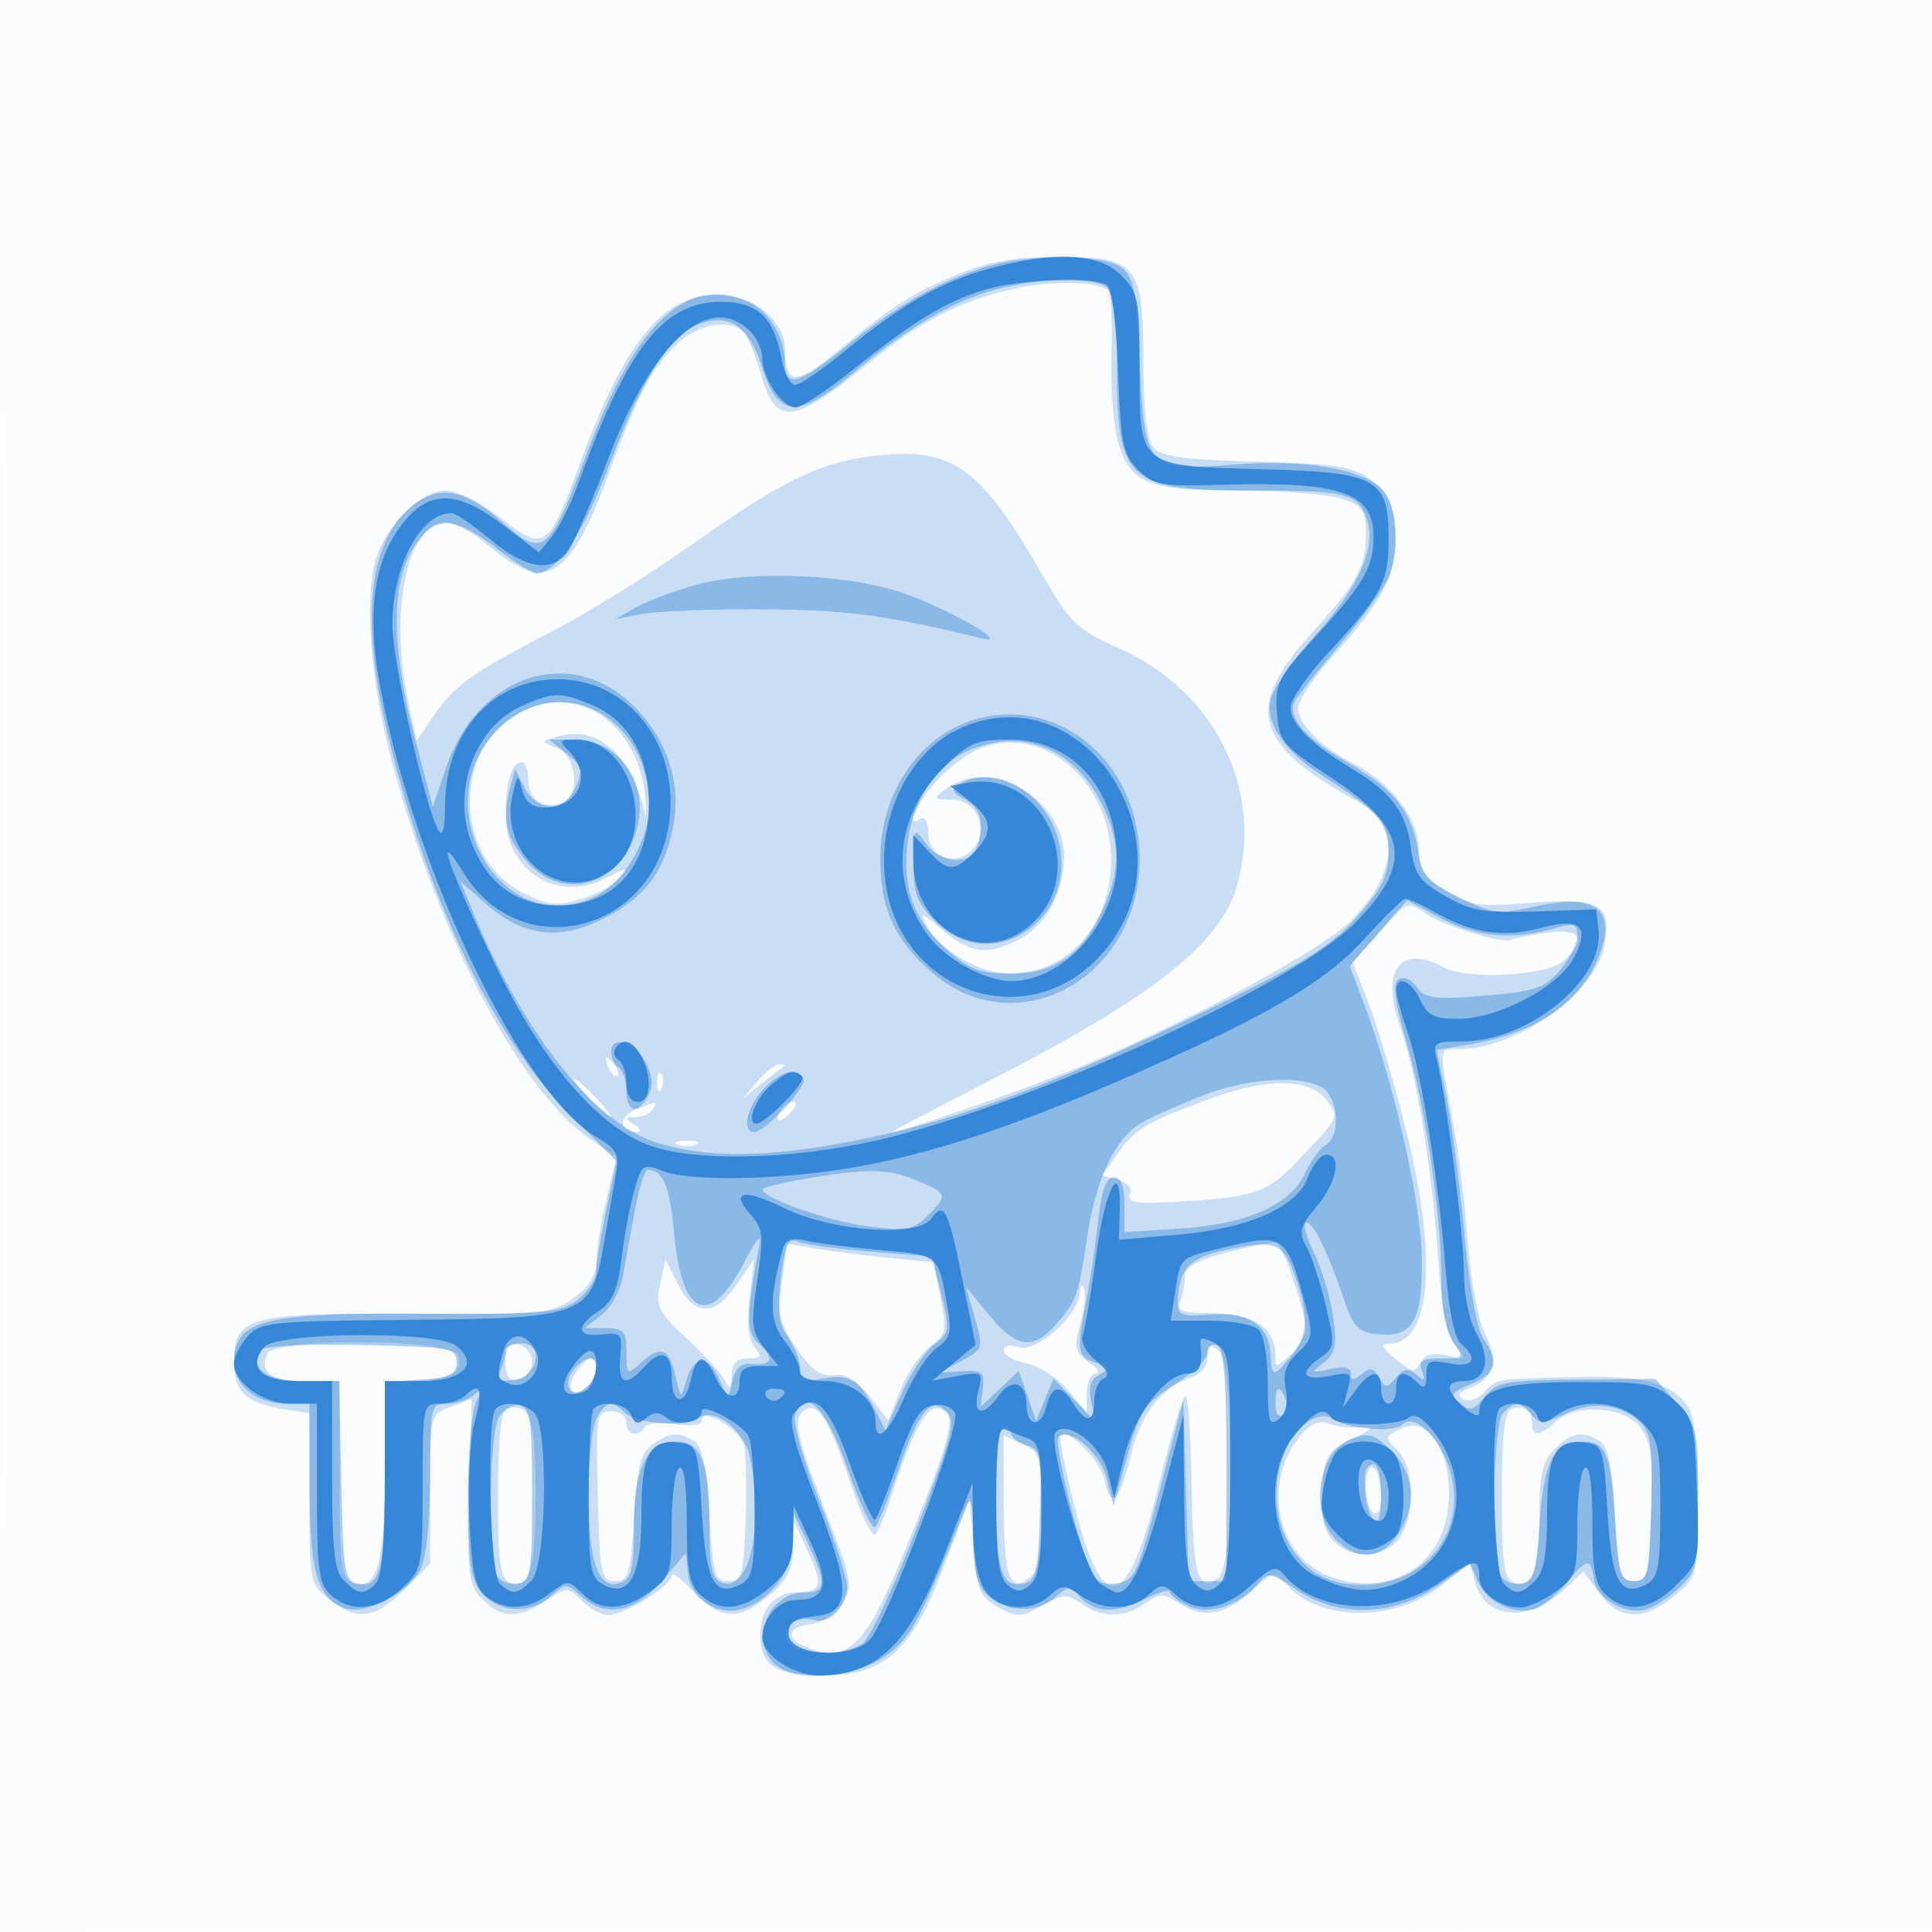 <svg xmlns="http://www.w3.org/2000/svg" width="256" height="256"><path fill="#1976D2" fill-opacity=".016" fill-rule="evenodd" d="M0 128.004v128.004l128.25-.254 128.25-.254.254-127.75L257.008 0H0v128.004m.485.496c0 70.4.119 99.053.265 63.672.146-35.38.146-92.98 0-128C.604 29.153.485 58.1.485 128.5"/><path fill="#1976D2" fill-opacity=".219" fill-rule="evenodd" d="M126.892 36.354c-6.026 2.479-8.763 4.24-16.405 10.556-5.103 4.216-6.44 4.071-6.472-.705C103.99 42.46 99.719 39 95.122 39c-7.193 0-12.348 6.26-18.118 22-4.346 11.857-4.814 12.195-10.623 7.669C63.664 66.552 60.551 65 59.023 65c-3.016 0-7.331 4.005-8.959 8.315-1.811 4.793-1.192 15.609 1.498 26.185 5.912 23.239 17.146 44.931 26.636 51.434l3.467 2.375-1.317 5.596c-.724 3.077-1.324 6.802-1.332 8.277-.011 1.835-.975 3.365-3.052 4.843-2.866 2.041-4.075 2.156-21.64 2.046-21.287-.134-23.324.419-23.324 6.33 0 3.973 1.548 5.489 6.411 6.278l3.589.583v11.296c0 11.013.066 11.349 2.635 13.369 3.696 2.907 6.043 2.595 9.965-1.327l3.4-3.4v-9.881c0-9.86.006-9.883 2.75-10.921l2.75-1.04-.306 12.265c-.282 11.269-.14 12.431 1.75 14.321 2.548 2.548 4.728 2.589 8.415.158 2.801-1.847 2.896-1.847 4.75.007 1.04 1.04 2.625 1.891 3.523 1.891 2.13 0 8.368-3.867 8.368-5.187 0-.564 1.306.373 2.901 2.081 3.535 3.784 5.989 3.911 10.022.517 2.357-1.983 3.096-3.446 3.158-6.25l.081-3.661 1.846 3.964c2.102 4.516 1.836 5.536-1.445 5.536-2.873 0-4.813 2.217-4.813 5.5 0 4.231 1.924 5.5 8.338 5.5 8.258 0 11.738-3.196 16.136-14.822l3.276-8.662.5 6.46c.447 5.774.793 6.622 3.262 7.992 2.514 1.395 3.036 1.375 5.831-.218 2.754-1.57 3.289-1.596 5.211-.25 2.74 1.92 5.671 1.906 8.449-.039 1.987-1.393 2.438-1.382 4.715.11 3.048 1.997 6.089 1.374 9.678-1.984 2.592-2.425 2.681-2.436 4.371-.569 4.471 4.941 14.443 4.926 20.633-.03l3.65-2.921.612 2.437c1.272 5.068 6.998 5.626 11.825 1.152l2.582-2.392 2.12 2.868c2.668 3.608 5.92 3.699 9.984.279 3.057-2.572 3.077-2.653 3.077-12.566 0-5.487-.463-10.842-1.03-11.9-1.918-3.584-5.897-4.736-15.47-4.478-10.741.29-9.98.156-11.921 2.097-.86.86-2.094 1.236-2.742.835-.786-.485-.448-.999 1.014-1.54 3.087-1.141 3.725-3.606 1.874-7.24-.877-1.721-1.883-7.152-2.245-12.119-.361-4.95-1.291-12.375-2.068-16.5-1.784-9.48-1.836-9 .962-9 7.6 0 18.058-7.453 19.23-13.705 1.028-5.479-.584-6.427-9.648-5.671-6.945.579-8.163.411-11.367-1.569-2.96-1.829-3.589-2.804-3.589-5.56 0-3.903-3.65-8.765-8.369-11.148-4.429-2.236-7.631-5.388-7.631-7.511 0-.998 2.229-4.276 4.953-7.284 6.604-7.292 8.219-10.638 7.85-16.254-.243-3.687-.861-5.012-3.122-6.697-2.438-1.816-4.496-2.146-15.195-2.431-9.692-.259-12.655-.668-13.668-1.889-.86-1.036-1.297-4.823-1.305-11.314-.017-12.982-.832-13.976-11.418-13.943-5.603.017-9.066.628-13.203 2.33M134 38.346c-6.94 1.599-12.185 4.328-19.071 9.923-9.863 8.013-12.136 8.235-14.095 1.378-.651-2.281-1.61-4.709-2.132-5.397-1.645-2.171-6.253-1.426-9.158 1.479-3.427 3.427-4.929 6.335-9.135 17.692-4.942 13.342-8.1 15.185-15.468 9.03-2.434-2.034-5.096-3.422-6.233-3.25-4.914.741-7.116 12.134-4.607 23.834l1.101 5.133 2.323-3.42c2.691-3.96 5.018-5.602 15.975-11.267 4.4-2.275 12.804-7.527 18.675-11.67 12.127-8.559 16.97-10.804 24.889-11.539 9.174-.851 13.008 1.954 20.561 15.049 4.241 7.353 4.889 7.993 10.759 10.627 12.624 5.664 19.075 18.656 15.556 31.329-2.16 7.779-11.263 14.919-33.483 26.264-6.957 3.552-12.439 6.459-12.181 6.459 1.107 0 15.854-5.07 22.943-7.887 14.324-5.693 33.642-15.974 37.77-20.102 6.279-6.279 6.632-12.666.875-15.828-13.801-7.58-15.092-12.373-6.018-22.351C179.818 77.266 181 75.09 181 70.664c0-2.991-.433-3.619-3.149-4.566-1.732-.604-7.932-1.098-13.778-1.098-12.231 0-14.441-.941-16.025-6.82-.555-2.061-.905-7.178-.778-11.372.126-4.194-.052-7.911-.396-8.259-1.306-1.323-7.582-1.422-12.874-.203M69.096 94.265c-9.268 4.763-9.067 19.428.331 24.114 3.193 1.592 4.346 1.706 7.552.745 2.081-.623 4.4-1.876 5.152-2.783 1.227-1.479 1.02-1.47-1.989.086-6.285 3.25-13.142-1.08-13.142-8.3 0-4.471.785-7.127 2.107-7.127.491 0 .893 1.077.893 2.393 0 2.558 2.048 3.909 4.5 2.969 2.455-.942 1.907-6.271-.75-7.287-2.238-.855-2.236-.863.392-1.549 5.133-1.338 9.268 2.321 11.269 9.974.287 1.1.302.056.033-2.32-1.065-9.391-9.002-14.69-16.348-10.915m60.354 5.103c-1.677.752-4.264 2.811-5.75 4.576-2.672 3.176-3.633 5.75-1.7 4.556.564-.349 1 .467 1 1.874 0 3.125 3.513 4.541 5.741 2.313 2.448-2.448.868-6.679-2.51-6.719-2.617-.03-2.65-.093-.79-1.5 5.65-4.273 15.559 1.447 15.559 8.982 0 4.821-2.348 9.161-5.967 11.033-4.18 2.162-6.43 1.895-10.107-1.199-2.988-2.514-3.137-2.547-2.013-.446 1.698 3.172 6.969 6.154 10.887 6.158 7.661.009 13.431-6.439 13.431-15.011 0-10.681-9.374-18.387-17.781-14.617m53.411 24.069-3.639 4.063 1.971 5c1.084 2.75 3.284 10.093 4.889 16.318 4.452 17.266 3.687 29.106-1.889 29.215-1.358.027-1.213.433.736 2.056 2.143 1.783 2.533 1.838 3.303.461.62-1.108 1.657-1.371 3.571-.906 2.57.625 2.62.566 1.072-1.244-1.133-1.326-1.835-4.922-2.322-11.9-.828-11.856-2.894-24.38-5.012-30.385-2.664-7.55-.074-11.106 5.775-7.928 3.135 1.703 13.686 1.121 15.894-.877 3.246-2.938 2.266-4.406-2.46-3.683-2.338.358-4.385.761-4.549.895-.782.635-8.794-1.8-11.101-3.373-2.598-1.773-2.603-1.771-6.239 2.288M80.564 141.293c.376.986.935 1.541 1.243 1.233.308-.307.001-1.114-.683-1.793-.988-.98-1.102-.865-.56.56m19.841 1.957L98.5 145.5l2.5-1.989c1.375-1.094 2.688-2.107 2.917-2.25.229-.144-.039-.261-.595-.261-.557 0-1.869 1.012-2.917 2.25m-13.326.333c.048 1.165.285 1.402.604.605.289-.722.253-1.585-.079-1.917-.332-.332-.568.258-.525 1.312M78 145.5c1.292 1.375 2.574 2.5 2.849 2.5.275 0-.557-1.125-1.849-2.5-1.292-1.375-2.574-2.5-2.849-2.5-.275 0 .557 1.125 1.849 2.5m82.885-.103c-8.844 3.193-10.387 4.095-12.803 7.488l-2.057 2.888 2.117.554c1.265.331 1.907 1.104 1.594 1.92-.417 1.084.74 1.294 5.62 1.021 11.223-.63 12.533-1.093 17.211-6.079 4.935-5.26 4.905-5.192 3.183-7.435-2.174-2.831-7.646-2.963-14.865-.357m-76.699 1.658c-2.282.915-2.196 2.959.123 2.93.716-.01.592-.403-.309-.985-1.293-.835-1.266-.971.191-.985.93-.008 1.969-.465 2.309-1.015.718-1.162.72-1.162-2.314.055m19.273.012c-1.026 1.66-.105 1.89 1.33.332.71-.769.849-1.399.309-1.399-.539 0-1.277.48-1.639 1.067m-13.709 4.595c.688.278 1.813.278 2.5 0 .688-.277.125-.504-1.25-.504s-1.937.227-1.25.504m73 14.24c-4.175 1.095-5.75 1.978-5.75 3.222 0 .942-.273 2.424-.607 3.294-.503 1.311.24 1.582 4.345 1.582 5.282 0 8.262 1.978 8.262 5.484 0 1.763.069 1.763 2 .016 1.1-.995 2-2.56 2-3.477 0-2.14-2.981-10.925-3.844-11.326-.361-.167-3.244.375-6.406 1.205m-59.131 3.911c-.582 4.388-.336 5.515 1.93 8.854 1.946 2.868 3.175 3.75 4.907 3.523 1.618-.212 3.051.643 4.78 2.852l2.468 3.154 1.61-4.022c.885-2.213 2.657-4.813 3.937-5.779 2.143-1.616 2.252-2.131 1.368-6.447l-.961-4.691-6.079-.609c-3.344-.335-7.702-.891-9.686-1.236l-3.607-.627-.667 5.028m-16.147.313c-.643 2.927-.304 3.641 3.345 7.044 2.233 2.083 4.524 4.584 5.091 5.559.929 1.595 1.034 1.548 1.062-.479.021-1.617.627-2.25 2.152-2.25 1.785 0 1.922-.242.863-1.518-.846-1.019-1.062-3.185-.658-6.594l.601-5.077-2.254 3.344c-2.914 4.325-5.679 4.335-7.83.029l-1.656-3.316-.716 3.258m55.607 1.201c-.128 2.955-5.716 7.923-8.072 7.175-1.173-.372-2.007-.183-2.007.456 0 .6 1.359 1.364 3.02 1.696 1.66.332 4.135 1.93 5.5 3.552l2.48 2.947v-2.576c0-1.417.55-2.577 1.223-2.577.672 0 .258-.675-.92-1.5-1.88-1.317-2.021-1.936-1.159-5.06.541-1.957.765-4.095.498-4.75-.266-.654-.52-.368-.563.637M35.38 179.452c-.958 2.496.578 3.548 5.179 3.548H45v13.031c0 11.171.235 13.122 1.645 13.663 3.284 1.26 4.355-2.401 4.355-14.885V183l3.75-.015c4.582-.019 6.745-1.254 5.927-3.384-.869-2.265-24.432-2.403-25.297-.149M67 180.5c0 1.982.439 2.562 1.75 2.31.963-.186 1.75-1.225 1.75-2.31s-.787-2.124-1.75-2.31c-1.311-.252-1.75.328-1.75 2.31m93-.69c0 1.257-.874 2.328-2.25 2.758-3.741 1.167-6.554 4.757-7.821 9.981-1.558 6.422-2.739 7.651-3.534 3.677-.541-2.705-4.857-7.098-5.924-6.03-.196.196.65 4.357 1.879 9.248 3.802 15.126 7.061 14.26 11.27-2.995 1.535-6.297 3.092-11.449 3.458-11.449.367 0 .733 5.274.815 11.72.153 12.102.863 14.557 3.565 12.315 2.236-1.856 2.273-28.183.042-30.035-1.251-1.038-1.5-.903-1.5.81m-83.701 2.082c-1.413 2.263-.531 3.545 1.359 1.977 1.437-1.193 1.84-3.869.583-3.869-.418 0-1.292.851-1.942 1.892m-9.049 4.826c-.897.322-1.25 3.544-1.25 11.397 0 9.116.268 11.051 1.601 11.562 2.612 1.003 3.368-1.632 3.384-11.805.015-9.637-.841-12.194-3.735-11.154m38.856.654c-.904 1.09-.255 3.736 2.957 12.052 3.875 10.033 4.024 10.794 2.548 13.047-.862 1.315-2.716 2.535-4.12 2.71-3.432.429-3.485 2.097-.104 3.286 5.339 1.878 7.556-.615 13.325-14.985 5.662-14.1 6.076-15.966 3.746-16.86-1.592-.611-3.684 3.254-6.427 11.878-.7 2.2-1.618 4.377-2.04 4.838-.422.462-1.969-2.767-3.437-7.175-2.93-8.798-4.578-11.044-6.448-8.791m94.144-.654c-.897.322-1.25 3.544-1.25 11.397 0 9.116.268 11.051 1.601 11.562 2.439.936 3.367-1.511 3.384-8.927.012-5.403.414-7.149 2.015-8.75 2.199-2.199 3.723-2.459 6-1.024 1.077.679 1.641 3.425 2 9.735.453 7.956.69 8.789 2.5 8.789 1.832 0 2.024-.762 2.285-9.095.239-7.596-.015-9.468-1.54-11.35-2.208-2.727-8.44-3.094-11.135-.655-2.189 1.982-3.11 2.029-3.11.159 0-1.739-1.058-2.448-2.75-1.841M79.217 198.25c.264 10.489.418 11.25 2.283 11.25 1.8 0 2.05-.833 2.5-8.333.404-6.733.873-8.606 2.441-9.75 2.26-1.649 3.487-1.747 5.559-.441 1.077.679 1.641 3.425 2 9.735.453 7.956.69 8.789 2.5 8.789 1.809 0 2.028-.766 2.297-7.997.163-4.398.063-8.898-.222-10-.557-2.151-5.575-5.103-5.575-3.278 0 .625-1.382.812-3.482.472-1.915-.311-3.741-.145-4.059.369-.9 1.456-2.459 1.098-2.459-.566 0-.841-.893-1.5-2.033-1.5-1.94 0-2.02.514-1.75 11.25m93.54-8.533c-5.809 6.418-3.716 16.821 3.89 19.332 8.292 2.736 15.353-2.319 15.353-10.991 0-6.376-2.89-10.394-6.313-8.778-2.236 1.055-2.253 1.154-.501 2.906 2.259 2.259 2.398 8.535.257 11.591-1.941 2.772-6.484 2.941-8.847.329-1.24-1.37-1.629-3.239-1.405-6.75.282-4.425.62-5.012 3.809-6.61 3.101-1.554 3.215-1.738 1-1.614-1.375.076-3.203-.163-4.063-.532-.93-.399-2.219.054-3.18 1.117M133 199.535c0 9.492.825 11.685 3.544 9.429 1.043-.866 1.454-3.371 1.448-8.836-.007-7.151-.164-7.7-2.5-8.784L133 190.188v9.347m48-2.653c0 1.65.45 3.278 1 3.618.582.36 1-.637 1-2.382 0-1.65-.45-3.278-1-3.618-.582-.36-1 .637-1 2.382"/><path fill="#1976D2" fill-opacity=".352" fill-rule="evenodd" d="M130.5 35.402c-6.24 1.979-11.457 4.957-18.364 10.484-6.413 5.132-8.136 5.577-8.136 2.102 0-3.175-2.088-6.707-4.657-7.878-8.228-3.749-14.91 2.361-21.437 19.602-5.273 13.928-5.795 14.348-11.542 9.302-4.426-3.885-7.705-4.676-10.85-2.615-6.584 4.314-7.995 14.906-4.122 30.953 5.289 21.919 14.078 40.254 24.128 50.334l6.167 6.187-1.322 6.313c-.728 3.473-1.347 7.214-1.376 8.314-.028 1.1-1.188 2.828-2.577 3.84-2.243 1.633-4.524 1.827-20.364 1.734-21.426-.125-24.991.804-25.033 6.521-.021 2.947 3.077 5.405 6.814 5.405H41l.015 10.75c.015 11.482 1.015 15.004 4.632 16.325 2.745 1.003 8.394-1.899 10.088-5.182.729-1.411 1.242-6.393 1.25-12.143.015-9.503.073-9.75 2.315-9.75 1.265 0 2.895-.562 3.622-1.25 1.09-1.03 1.126-.866.2.934-.619 1.205-1.122 6.873-1.122 12.639 0 8.601.321 10.852 1.81 12.691 2.2 2.716 6.491 2.928 9.223.456 1.886-1.707 2.048-1.707 3.934 0 3.255 2.946 7.064 2.259 10.681-1.926l3.204-3.706.324 2.808c.359 3.114 3.807 5.433 6.88 4.629 3.814-.997 6.94-4.992 7.025-8.977l.081-3.798 1.893 4c2.494 5.272 2.419 6.5-.4 6.5-4.726 0-7.381 6.131-4.084 9.429 2.519 2.518 10.267 2.045 14.588-.891 3.477-2.362 4.657-4.525 10.836-19.859.653-1.62.894-.616.942 3.916.049 4.737.501 6.491 2.03 7.875 2.465 2.231 6.536 2.29 8.923.13 1.563-1.415 1.991-1.448 2.999-.233 1.931 2.326 4.861 2.545 8.593.642 1.935-.986 3.518-1.464 3.518-1.062 0 .403 1.147 1.254 2.548 1.893 2.744 1.25 6.796-.139 9.337-3.202 1.084-1.305 1.689-1.188 4.817.934 5.683 3.857 12.86 3.659 18.934-.522l4.135-2.848 1.106 2.428c1.224 2.685 4.573 4.327 7.348 3.601.989-.259 2.889-1.767 4.222-3.351 2.915-3.464 3.32-3.535 3.733-.655.369 2.565 4.116 4.772 6.876 4.05 1.038-.271 3.025-1.548 4.416-2.837 2.363-2.19 2.528-2.963 2.528-11.874 0-9.05-.143-9.693-2.828-12.697l-2.827-3.165-10.423.1c-9.419.089-10.591.307-12.178 2.266-1.468 1.812-2.009 1.957-3.304.882-1.353-1.123-1.164-1.447 1.506-2.569 3.373-1.418 3.776-2.905 1.622-5.98-.845-1.207-1.883-6.926-2.535-13.972-.607-6.561-1.682-14.716-2.387-18.122l-1.283-6.192 4.068-.67c8.834-1.452 14.693-5.282 17.242-11.268 2.78-6.53-.011-8.916-8.268-7.068-4.837 1.082-5.638.986-10.08-1.217-4.171-2.068-4.903-2.889-5.404-6.056-.844-5.346-3.149-8.248-9.387-11.816-5.765-3.299-8.16-6.185-6.879-8.291.412-.676 3.157-4.076 6.101-7.556 2.944-3.48 5.778-7.447 6.298-8.815 1.398-3.676 1.15-8.621-.552-11.052-2.108-3.009-10.123-4.516-19.964-3.753-11.561.896-11.883.547-12.527-13.547-.437-9.551-.793-11.377-2.452-12.589-2.414-1.762-12.521-1.771-18.059-.015m1.429 2.965C126.294 39.887 120.2 43.46 113 49.468c-7.323 6.11-9.902 5.923-12.052-.873-1.71-5.405-4.322-7.164-8.36-5.629-3.82 1.453-7.575 7.321-11.715 18.308C77.363 70.588 73.742 76 71.021 76c-.477 0-2.966-1.601-5.53-3.558-5.621-4.291-8.178-4.161-10.935.558-2.777 4.75-2.645 13.047.392 24.693l2.398 9.194 1.691-4.998c4.428-13.079 17.539-16.83 25.828-7.39 3.965 4.516 5.467 10.067 4.223 15.604-1.296 5.768-3.837 8.968-9.299 11.709-5.726 2.874-10.522 2.239-15.394-2.038l-3.371-2.96 1.586 3.843c6.793 16.459 16.307 28.35 24.671 30.834 6.935 2.059 15.015 1.894 27.019-.552 13.182-2.686 25.51-7.294 45.287-16.927 13.352-6.503 16.796-8.64 20.25-12.565 3.317-3.767 4.163-5.497 4.163-8.512 0-3.964-1.074-5.199-8.908-10.241-4.967-3.198-7.487-6.985-6.709-10.084.354-1.41 3.105-5.322 6.113-8.694 5.803-6.503 7.96-11.585 6.523-15.365C179.806 65.36 178.281 65 165.965 65 149.355 65 148 63.767 148 48.653c0-5.863-.44-9.693-1.2-10.453-1.519-1.519-8.925-1.436-14.871.167M92.207 77.499c-2.911.815-6.511 2.176-8 3.024L81.5 82.065l3.5-.695c1.925-.383 9.125-.666 16-.631 11.116.058 16.678.794 29 3.84 4.189 1.035-3.631-3.566-10-5.884-7.189-2.616-20.648-3.195-27.793-1.196m-25.82 18.785c-10.698 9.804-.033 28.82 12.583 22.437 3.768-1.907 7.03-7.437 7.03-11.919 0-11.794-11.494-17.958-19.613-10.518m63.978-1.248c-8.054 1.707-13.787 9.63-13.722 18.964.046 6.451 1.912 10.524 6.785 14.802 11.151 9.792 27.572.89 27.572-14.946 0-12.227-9.757-21.125-20.635-18.82m-55.262 4.847c2.072 1.677 2.192 2.174 1.101 4.568-1.504 3.302-5.098 3.168-6.798-.255l-1.144-2.304-.618 2.304c-1.137 4.248-.661 6.63 1.945 9.727 5.236 6.223 13.944 2.98 15.098-5.624C85.414 102.876 81.444 98 76.3 98h-3.522l2.325 1.883m53.293-.454c-4.394 1.913-7.628 6.928-8.181 12.687-.576 5.998.981 9.971 5.443 13.889 2.782 2.443 4.302 2.995 8.242 2.995 5.868 0 9.525-2.523 12.204-8.421 2.467-5.433 2.365-9.378-.379-14.566-3.697-6.992-10.476-9.567-17.329-6.584m-1.281 4.479c-1.107.701-.956 1.107.75 2.02 2.128 1.138 2.681 3.487 1.528 6.49-.892 2.325-4.909 1.926-6.719-.668-1.521-2.181-1.571-2.103-1.622 2.577-.043 4.04.425 5.304 2.871 7.75 7.729 7.729 19.639-.784 16.1-11.508-1.977-5.991-8.583-9.4-12.908-6.661m55.533 19.738-3.79 4.357 2.046 5.47c3.864 10.328 7.391 25.915 7.494 33.122.12 8.363-1.18 10.66-5.778 10.206-2.561-.253-3.269-.941-4.422-4.301-2.338-6.812-4.126-10.5-5.091-10.5-.509 0-.058 1.795 1.001 3.988 1.06 2.193 2.207 6.035 2.55 8.537.513 3.742.289 4.811-1.267 6.027-1.773 1.386-1.719 1.44.859.855 1.848-.419 2.75-.22 2.75.607 0 .95.324.962 1.419.053 1.115-.925 1.614-.83 2.325.441.824 1.471 1.025 1.475 2.214.043 1.008-1.215 1.626-1.312 2.698-.422 1.109.921 1.263.823.76-.488-.502-1.308.011-1.641 2.534-1.641 3.069 0 3.117-.066 1.607-2.223-.952-1.359-1.558-4.369-1.56-7.75-.004-8.831-2.019-22.872-4.523-31.518-1.709-5.904-2.008-8.187-1.144-8.744.671-.432 1.692.002 2.395 1.02 1.063 1.538 2.242 1.689 8.923 1.143 6.723-.55 7.994-.973 10.025-3.335 1.28-1.487 2.327-3.548 2.327-4.579 0-1.638-.408-1.757-3.243-.944-5.343 1.532-10.202 1.067-14.889-1.425l-4.43-2.356-3.79 4.357M81 139.368c0 .833.45 1.792 1 2.132.55.34 1 1.716 1 3.059 0 2.873 1.522 3.202 2.9.628.657-1.228.579-2.598-.24-4.241-1.386-2.781-4.66-3.89-4.66-1.578m20.174 4.946C98.97 146.661 98.235 150 99.923 150c1.522 0 7.136-6.095 6.525-7.084-.963-1.559-3.003-1.018-5.274 1.398m57.826.988c-3.025 1.209-6.472 2.755-7.661 3.435-3.542 2.029-6.074 7.307-7.273 15.16-1.232 8.068-1.407 8.541-4.389 11.853-2.866 3.183-5.073 2.806-8.597-1.47l-3.066-3.719.993 3.463c1.354 4.72 1.354 4.718-1.757 6.388l-2.75 1.477 3-.195c2.633-.17 2.967.105 2.727 2.252l-.273 2.446 2.517-2.364 2.516-2.364 1.151 3.303 1.152 3.303 1.149-2.813 1.15-2.813 2.818 2.928 2.818 2.928-.618-2.697c-.445-1.938-.149-2.96 1.05-3.631 1.482-.829 1.426-1.011-.494-1.62-2.438-.774-2.546-1.5-1.223-8.253.517-2.639 1.225-7.387 1.572-10.549.442-4.021 1.061-5.75 2.06-5.75.975 0 1.428 1.151 1.428 3.632v3.631l7.336-.471c8.839-.567 14.611-3.108 16.565-7.292.77-1.65 2.008-3.36 2.75-3.8 2.077-1.231 1.678-6.453-.585-7.665-3.102-1.66-10.13-1.106-16.066 1.267M84.149 160.25a632.405 632.405 0 0 0-1.591 8.75c-.328 1.925-1.601 4.277-2.828 5.228l-2.23 1.728 2.75.022c2.414.019 2.75.407 2.75 3.177 0 2.993.094 3.07 1.829 1.5 2.689-2.434 3.833-2.042 4.66 1.595.708 3.112.768 3.147 1.403.824.945-3.458 2.874-3.683 4.322-.503l1.243 2.728.594-2.399c.427-1.73 1.201-2.333 2.771-2.162 2.562.28 2.824-.957.593-2.808-1.553-1.289-1.51-3.937.206-12.93.307-1.609-.343-.92-1.822 1.935-4.729 9.124-8.446 7.754-9.471-3.49-.568-6.245-1.459-8.383-3.507-8.43-.374-.008-1.126 2.348-1.672 5.235m22.916-4.115c-2.989.496-5.646 1.113-5.905 1.371-.952.953 8.517 4.345 13.988 5.011 4.939.602 5.911.424 7.75-1.415 2.758-2.758 2.701-2.954-1.366-4.653-3.827-1.599-6.384-1.654-14.467-.314m-3.59 13.218c-.533 4.27-.327 6.02.919 7.799.883 1.261 1.606 3.145 1.606 4.187 0 1.516.536 1.792 2.687 1.381 3.716-.711 5.126.023 7.019 3.651l1.632 3.129 2.128-4.842c1.17-2.664 3.113-5.589 4.317-6.5 2.066-1.564 2.12-1.943.954-6.658l-1.237-5-8-.638c-4.4-.35-8.751-.947-9.669-1.325-1.398-.577-1.779.202-2.356 4.816m59.613-3.868c-5.508 1.109-6.858 2.46-7.018 7.022-.061 1.754.466 1.967 4.18 1.684 5.093-.387 7.876 1.371 8.094 5.113.189 3.268.338 3.293 2.712.446 2.182-2.615 2.388-5.117.813-9.851-1.735-5.21-2.62-5.655-8.781-4.414M34.574 178.88c-1.515 2.452.714 4.12 5.504 4.12h4.864l.279 13.238c.254 12.04.449 13.27 2.159 13.598 3.036.583 3.589-1.645 3.605-14.531L51 183.11l4.75-.305c3.982-.256 4.75-.628 4.75-2.305 0-1.88-.76-2.017-12.673-2.279-7.153-.158-12.926.129-13.253.659m32.426.038c0 .505-.288 1.67-.641 2.588-.505 1.318-.136 1.599 1.75 1.332 3.188-.451 4.059-4.838.961-4.838-1.139 0-2.07.413-2.07.918m93 .354c0 .791-1.974 2.686-4.386 4.21-3.943 2.493-4.571 3.442-6.22 9.395l-1.834 6.623-.934-3.66c-.858-3.361-4.961-6.839-6.386-5.413-.567.567 2.239 12.609 3.933 16.876.88 2.216 1.659 2.739 3.72 2.5 2.441-.284 2.807-1.066 5.755-12.303l3.148-12 .352 12 .352 12h5v-15.417c0-11.444-.322-15.524-1.25-15.833-.687-.229-1.25.231-1.25 1.022m-83.964 2.184c-1.647 1.985-.349 4.049 1.553 2.47 1.558-1.293 1.915-3.926.533-3.926-.482 0-1.421.655-2.086 1.456M169 186.059c0 1.132.43 1.793.956 1.468.526-.325.703-1.252.393-2.059-.793-2.067-1.349-1.824-1.349.591m-102.933 1.815c-1.266 2.366-1.411 19.035-.182 20.974.47.742 1.701 1.186 2.735.987 1.71-.33 1.88-1.401 1.88-11.835 0-9.956-.222-11.515-1.683-11.797-.925-.178-2.162.574-2.75 1.671m12.968.06c-.569 1.064-1.035 5.703-1.035 10.309 0 8.979 1.375 12.594 4.355 11.451 1.304-.5 1.645-2.044 1.645-7.44C84 194.5 85.717 191 89.522 191c3.367 0 4.478 2.72 4.478 10.966 0 5.663.332 7.224 1.645 7.728 3.622 1.39 5.585-7.292 3.738-16.531-.728-3.639-4.853-6.848-6.765-5.261-1.552 1.288-8.358.758-9.886-.77-1.608-1.608-2.512-1.412-3.697.802m26.325-.429c-.354.921 1.062 5.939 3.195 11.324 2.106 5.319 3.768 10.494 3.693 11.501-.2 2.69-2.361 4.874-4.317 4.362-2.412-.631-4.335.812-3.608 2.707.754 1.964 7.479 2.197 10.009.347.943-.689 4.152-7.552 7.131-15.25 4.631-11.969 5.214-14.201 4.026-15.41-2.097-2.135-3.736-.194-6.433 7.62-1.29 3.737-2.669 7.161-3.065 7.608-.396.448-2.018-2.923-3.605-7.492-2.883-8.299-5.574-11.102-7.026-7.317m93.84-.305c-1.397 1.397-1.66 19.525-.315 21.648.47.742 1.701 1.188 2.735.991 1.588-.302 1.958-1.537 2.38-7.95.541-8.211 1.909-10.889 5.563-10.889 3.268 0 3.87 1.425 4.437 10.5.448 7.167.708 8 2.5 8 1.842 0 2.023-.762 2.285-9.644.23-7.787-.024-9.952-1.32-11.248-2.549-2.55-6.335-3.041-9.992-1.296-2.886 1.376-3.473 1.393-4.517.135-1.461-1.76-2.195-1.808-3.756-.247m-25.461.926c-4.329 2.423-5.992 10.55-3.245 15.863 2.113 4.085 5.313 6.012 9.979 6.007 8.615-.008 14.182-7.452 11.545-15.44-1.409-4.27-4.647-7.327-6.16-5.814-1.139 1.139-7.578.586-9.369-.805-.555-.431-1.793-.346-2.75.189m-41.724 10.124c.017 9.988.688 12.145 3.605 11.587 1.64-.314 1.917-1.465 2.168-9.019.265-7.966.125-8.711-1.75-9.306-1.121-.356-2.038-1.066-2.038-1.579 0-.513-.45-.933-1-.933-.596 0-.994 3.74-.985 9.25M179 190.694c-4.322 1.545-5.556 9.75-2 13.306 3.187 3.187 6.632 2.531 8.85-1.684 1.836-3.488 1.343-7.214-1.305-9.861-2.527-2.528-2.989-2.675-5.545-1.761m1.885 4.556c-.23 2.495.308 5.271 1.201 6.2.558.579.914-.688.914-3.25 0-2.31-.45-4.2-1-4.2s-1.052.563-1.115 1.25"/><path fill="#1976D2" fill-opacity=".74" fill-rule="evenodd" d="M131.184 35.562c-6.345 1.708-11.755 4.785-19.177 10.907-3.021 2.492-6.008 4.531-6.639 4.531-.63 0-1.423-1.478-1.762-3.284-1.075-5.734-3.163-7.716-8.128-7.716-7.589 0-12.358 6.109-18.918 24.234-.942 2.603-2.484 5.686-3.427 6.851l-1.715 2.117-4.718-3.601c-5.963-4.552-9.579-4.722-13.037-.613-4.118 4.895-5.166 11.976-3.269 22.098 4.55 24.282 18.711 53.76 28.612 59.562 2.711 1.588 3.085 2.279 2.623 4.852-.295 1.65-.997 5.7-1.559 9-1.689 9.917-2.306 10.164-25.899 10.384-18.567.173-19.769.3-21.421 2.26-.962 1.143-1.75 2.703-1.75 3.467 0 2.606 3.874 5.389 7.5 5.389H42v11.845c0 10.205.253 12.074 1.829 13.5 2.631 2.382 6.277 2.039 9.431-.885 2.665-2.472 2.74-2.839 2.74-13.5 0-10.77.04-10.96 2.3-10.96 1.265 0 2.833-.533 3.483-1.183 1.868-1.868 2.254-.534 1.079 3.722-.597 2.159-.893 7.929-.659 12.821.346 7.234.776 9.151 2.302 10.267 2.557 1.87 5.526 1.69 8.385-.509 2.321-1.785 2.444-1.784 4.25.022 2.423 2.423 5.356 2.355 8.956-.208 2.723-1.939 2.904-2.496 2.904-8.941 0-3.78.45-7.151 1-7.491.634-.392 1 2.271 1 7.286 0 6.387.351 8.222 1.829 9.559 2.602 2.355 5.545 2.052 9.094-.934 2.488-2.093 3.093-3.386 3.16-6.75l.083-4.161 2.303 5c2.534 5.501 1.985 7.5-2.056 7.5-2.187 0-4.413 2.489-4.413 4.934 0 2.335 4.07 5.066 7.55 5.066 7.73 0 11.962-4.157 16.794-16.5l3.524-9 .066 6.027c.041 3.742.656 6.871 1.623 8.25 1.844 2.633 5.998 2.936 8.553.623 1.62-1.466 1.958-1.466 4.051 0 2.945 2.063 6.696 2.04 9.01-.055 1.702-1.54 1.956-1.54 3.658 0 2.725 2.466 6.336 2.01 9.905-1.249 2.735-2.498 3.351-2.699 4.4-1.434 4.257 5.129 14.003 5.594 20.652.987 4.571-3.169 5.214-3.253 5.214-.684 0 2.06 2.706 4.035 5.53 4.035.914 0 2.968-.931 4.566-2.068 2.723-1.939 2.904-2.496 2.904-8.941 0-3.78.45-7.151 1-7.491.634-.392 1 2.271 1 7.286 0 6.387.351 8.222 1.829 9.559 2.739 2.479 5.972 2.008 9.344-1.364 2.999-2.999 3.016-3.082 2.673-12.588-.325-8.999-.51-9.709-3.097-11.933-2.503-2.153-3.65-2.362-12.761-2.33-9.941.035-12.988.996-12.988 4.096 0 .596-.9.269-2-.726-2.552-2.309-2.541-3.5.031-3.5 2.865 0 3.606-2.825 1.641-6.249-.961-1.674-1.68-5.111-1.69-8.082-.018-5.074-2.3-23.103-3.559-28.119-.604-2.408-.422-2.55 3.272-2.55 8.824 0 18.877-8.17 18.123-14.729l-.318-2.771-8 .27c-6.827.231-8.587-.067-12-2.03-3.425-1.971-4.081-2.902-4.562-6.485-.629-4.676-2.612-7.308-7.872-10.449-5.297-3.163-8.066-5.924-8.066-8.04 0-1.037 2.174-4.221 4.83-7.076 7.225-7.764 8.17-9.528 8.17-15.258 0-8.059-1.457-8.86-16.852-9.263C150.792 61.74 151 61.912 151 48.8c0-9.168-.179-10.07-2.455-12.345-2.899-2.9-8.78-3.202-17.361-.893m-.86 2.877c-5.147 1.61-9.276 4.127-17.339 10.573-3.432 2.744-6.832 4.988-7.556 4.988-1.772 0-4.429-3.94-4.429-6.568 0-1.167-.823-2.867-1.829-3.777-5.429-4.913-12.721 1.81-18.575 17.126-2.147 5.618-4.535 11.115-5.307 12.216-2.07 2.956-5.568 2.447-10.289-1.497-2.304-1.925-4.626-3.5-5.16-3.5C55.675 68 52 74.971 52 82.872c0 4.703 4.35 24.122 6.077 27.128.574.998.872-.103.893-3.29.061-9.704 6.305-16.699 14.912-16.706 9.128-.008 15.836 8.169 14.879 18.136-1.461 15.206-19.512 20.148-27.348 7.489-4.004-6.47-2.018-.707 4.169 12.099 6.561 13.578 14.24 22.29 21.475 24.365 6.933 1.988 20.084 1.36 31.217-1.489 20.603-5.272 53.313-20.349 61.147-28.183 7.941-7.941 7.213-12.612-3.014-19.362-6.517-4.301-6.924-4.793-7.209-8.696-.277-3.789.152-4.63 5.1-10C180.67 77.446 182 75.162 182 71.137c0-5.905-4.329-7.383-20.212-6.901-7.893.239-8.925.052-10.975-1.989-2.009-2-2.307-3.456-2.655-13-.236-6.492-.84-11.038-1.525-11.482-1.799-1.166-11.736-.755-16.309.674M69.27 93.483c-6.353 2.761-9.513 11.369-6.729 18.327 2.202 5.505 6.038 8.199 11.613 8.158 7.294-.053 11.831-5.216 11.836-13.468.003-6.245-2.774-11.094-7.48-13.06-4.193-1.752-5.122-1.748-9.24.043m58.18 2.924c-6.687 2.912-11.024 11.27-10.215 19.685 1.49 15.51 19.303 21.565 29.12 9.898 11.914-14.159-2.507-36.726-18.905-29.583m-52.021 3.164c3.126 3.127 1.26 7.429-3.223 7.429-1.637 0-2.583-.71-2.993-2.25-.597-2.239-.603-2.238-1.233.25-2.094 8.271 6.206 15.06 12.781 10.455C87.241 110.916 83.953 98 76.318 98c-2.237 0-2.318.143-.889 1.571m49.549 2.215c-6.323 6.324-7.154 14.945-2.12 22.014 2.288 3.214 7.654 6.2 11.142 6.2 7 0 14-7.935 14-15.87 0-9.528-5.81-16.13-14.194-16.13-4.501 0-5.447.406-8.828 3.786m3.232 1.937-2.29.427 2.54 1.997c3.061 2.408 3.202 4.191.54 6.853-2.54 2.54-3.445 2.512-5.961-.189L121 110.623v3.238c0 9.606 9.72 14.573 16.077 8.216 7.15-7.15.862-20.165-8.867-18.354m52.433 20.839c-5.227 5.753-13.341 10.416-32.643 18.76-13.982 6.045-24.553 9.511-34.388 11.276-9.807 1.76-22.119 2.025-25.826.555-2.585-1.025-2.763-.9-3.755 2.636-.572 2.041-1.33 6.106-1.682 9.034-.49 4.065-1.198 5.687-2.995 6.865-3.16 2.07-2.975 3.528.396 3.134 2.554-.299 2.728-.09 2.436 2.928-.359 3.712.711 4.126 3.293 1.274C87.618 178.659 89 179.238 89 182.5c0 3.584 1.745 3.939 2.498.509.805-3.664 1.812-3.819 3.32-.509 1.367 2.999 3.182 3.285 3.182.5 0-1.482.667-2 2.573-2h2.572l-1.893-2.406c-1.681-2.138-1.782-3.142-.908-8.99.869-5.818.771-6.819-.841-8.6-2.826-3.124-.962-3.588 4.152-1.034 6.375 3.184 17.866 4.067 19.732 1.516 1.737-2.375 2.244-1.356 4.227 8.485l1.66 8.236-2.887 2.375-2.887 2.375 3.397-.633c3.278-.611 3.374-.539 2.731 2.022-.801 3.192.675 3.487 2.735.546 1.655-2.363 3.637-1.759 3.637 1.108 0 2.961 1.873 3.354 2.579.541.768-3.058 1.97-3.236 3.653-.541 1.678 2.686 2.768 2.522 2.768-.417 0-1.329.563-2.646 1.25-2.926.852-.347.518-1.103-1.049-2.374-1.3-1.055-2.056-2.499-1.739-3.324.308-.802 1.119-5.636 1.803-10.742 1.204-8.99 3.365-12.841 3.109-5.541l-.126 3.597 7.471-.632c9.664-.817 16.057-3.588 17.579-7.62.627-1.661 1.717-3.021 2.421-3.021 2.122 0 1.446 3.651-1.275 6.884-2.229 2.649-2.398 3.331-1.32 5.327.68 1.259 1.827 4.764 2.548 7.789 1.231 5.162 1.19 5.584-.68 6.872-2.942 2.026-2.422 3.164 1.122 2.455 2.905-.581 3.071-.461 2.473 1.775l-.642 2.398 1.649-2.25c2.042-2.785 3.406-2.885 3.406-.25 0 1.1.45 2 1 2s1-.9 1-2c0-2.267 1.037-2.563 2.8-.8.933.933 1.2.717 1.2-.975 0-1.883.402-2.095 3-1.575 3.188.638 3.971-.599 1.616-2.554-.87-.722-1.636-4.386-2.062-9.872-.921-11.834-3.234-26.276-5.038-31.457-.818-2.347-1.493-4.829-1.501-5.517-.026-2.154 1.976-1.364 3.167 1.25.93 2.04 1.851 2.5 5.012 2.5 5.335 0 13.363-4.242 15.368-8.12 2.174-4.203.855-5.339-4.518-3.892-4.814 1.296-9.095.652-13.851-2.085-1.819-1.047-3.619-1.854-4-1.795-.381.059-2.879 2.514-5.55 5.454m-99.1 14.369c-.317.512-.118 1.213.441 1.559.559.345 1.016 1.726 1.016 3.069 0 1.503.576 2.441 1.5 2.441 1.737 0 1.984-3.227.465-6.066-1.117-2.086-2.502-2.492-3.422-1.003m20.624 4.819c-2.029 1.729-3.324 5.107-1.966 5.132 1.259.023 6.746-5.602 6.097-6.25-1.005-1.005-1.934-.754-4.131 1.118m1.519 21.902c-1.809 6.538-1.744 9.458.263 12.011 1.128 1.434 2.051 3.221 2.051 3.972 0 .881 1.185 1.365 3.345 1.365 3.563 0 6.655 2.476 6.655 5.329 0 3.15 1.754 1.669 3.882-3.276 1.17-2.72 3.081-5.614 4.247-6.431 1.779-1.246 2.01-2.099 1.442-5.303-1.27-7.16-1.069-6.985-8.843-7.672-3.975-.352-8.421-.91-9.88-1.241-2.038-.462-2.769-.174-3.162 1.246m58.141-.283c-5.58 1.351-5.396 1.174-6.123 5.881l-.578 3.75h5.237c2.88 0 5.777.54 6.437 1.2.663.663 1.2 3.849 1.2 7.122 0 5.075.209 5.75 1.458 4.713.937-.778 1.259-2.201.901-3.991-.41-2.047.016-3.316 1.611-4.801 1.969-1.835 2.064-2.403 1.035-6.223-2.559-9.505-2.81-9.677-11.178-7.651M35.011 178.487c-2.237 2.696-.442 4.513 4.458 4.513H44v12.429c0 9.965.311 12.74 1.571 14 1.886 1.886 2.648 1.952 4.229.371.808-.808 1.2-5.378 1.2-14V183h4.893c5.486 0 7.712-2.353 4.47-4.724-2.651-1.938-23.714-1.763-25.352.211m31.619.763c-.857 3.198-.801 3.47.841 4.101 2.354.903 4.731-2.105 3.492-4.42-1.393-2.603-3.593-2.441-4.333.319m92.429-1.067c.367 2.716-.105 3.817-1.636 3.817-2.96 0-7.068 5.353-8.454 11.018l-1.341 5.482-.856-3.5c-.853-3.49-5.315-6.887-6.896-5.25-1.145 1.186 3.912 18.609 5.805 20 .936.688 2.01 1.25 2.388 1.25 1.785 0 3.652-4.104 6.086-13.381l2.655-10.119.095 10.628c.073 8.139.446 10.919 1.595 11.872 1.197.993 1.803.993 3 0 1.21-1.004 1.5-4.114 1.5-16.087 0-13.961-.122-14.908-2.059-15.945-1.602-.857-2.02-.809-1.882.215m-83.433 3.265c-1.698 2.591-.866 3.965 1.784 2.948 1.647-.632 2.27-5.396.705-5.396-.487 0-1.607 1.102-2.489 2.448m25.884 3.568c.346.559 1.047.758 1.559.441 1.387-.857 1.129-1.457-.628-1.457-.857 0-1.276.457-.931 1.016m-35.843 1.651c-1.225 1.225-.75 21.85.533 23.133 1.581 1.581 2.343 1.515 4.229-.371 1.981-1.982 2.288-20.312.371-22.229-1.307-1.307-4.072-1.595-5.133-.533m13 0c-.367.366-.667 5.526-.667 11.464 0 9.646.206 10.909 1.931 11.832 3.466 1.855 5.069-1.12 5.069-9.412 0-7.953 1.11-9.957 5.195-9.378 2.162.307 2.336.873 2.805 9.116.531 9.327 1.695 11.48 5.196 9.606 1.529-.818 1.802-2.295 1.789-9.68-.009-4.793-.391-9.307-.85-10.031-1.059-1.67-6.135-4.344-6.135-3.232 0 1.469-3.206 2.122-4.627.943-1.028-.854-1.721-.851-2.756.008-1.067.885-1.517.799-1.969-.377-.592-1.543-3.753-2.088-4.981-.859m26.526.6c-.762.919.056 4.095 2.974 11.548 4.701 12.003 4.622 14.886-.42 15.372-2.476.239-3.247.788-3.247 2.313 0 2.886 8.329 3.451 10.79.733 2.329-2.574 11.962-28.134 11.276-29.921-.318-.83-1.522-1.315-2.812-1.132-1.807.257-2.75 1.74-4.756 7.488-1.376 3.943-2.741 7.409-3.034 7.702-.293.293-1.804-3.046-3.358-7.419-2.857-8.04-4.819-9.809-7.413-6.684m93.474-.6c-1.225 1.225-.75 21.85.533 23.133 1.581 1.581 2.343 1.515 4.229-.371 1.141-1.142 1.571-3.569 1.571-8.878 0-7.953 1.11-9.957 5.195-9.378 2.162.307 2.336.873 2.805 9.116.531 9.327 1.695 11.48 5.196 9.606 1.534-.821 1.804-2.315 1.804-9.976 0-8.233-.212-9.222-2.455-11.464-2.838-2.839-7.924-3.279-11.221-.969-1.876 1.314-2.187 1.314-2.691 0-.58-1.51-3.752-2.034-4.966-.819m-27.078 3.41c-4.479 5.323-3.02 15.886 2.576 18.646 4.259 2.1 6.831 2.433 10.204 1.32 8.588-2.834 11.36-13.032 5.551-20.418-1.417-1.801-2.507-2.394-3.272-1.78-1.448 1.161-9.517 1.176-10.232.019-.935-1.512-2.169-.946-4.827 2.213M132 198.794c0 7.634.35 10.252 1.5 11.206 1.197.993 1.803.993 3 0 1.124-.933 1.5-3.438 1.5-10.006 0-7.442-.263-8.854-1.75-9.378-.963-.34-2.312-.879-3-1.2-.955-.445-1.25 1.765-1.25 9.378m45.074-6.383c-.644.776-1.428 2.993-1.741 4.926-.468 2.882-.108 3.979 1.993 6.079 2.533 2.534 4.443 2.613 7.424.306 1.513-1.17 1.651-8.105.215-10.788-1.23-2.298-6.147-2.624-7.891-.523m3.584 1.264c-1.165 1.165-.701 6.045.684 7.194 1.748 1.451 2.658.454 2.658-2.913 0-2.749-2.137-5.486-3.342-4.281"/></svg>